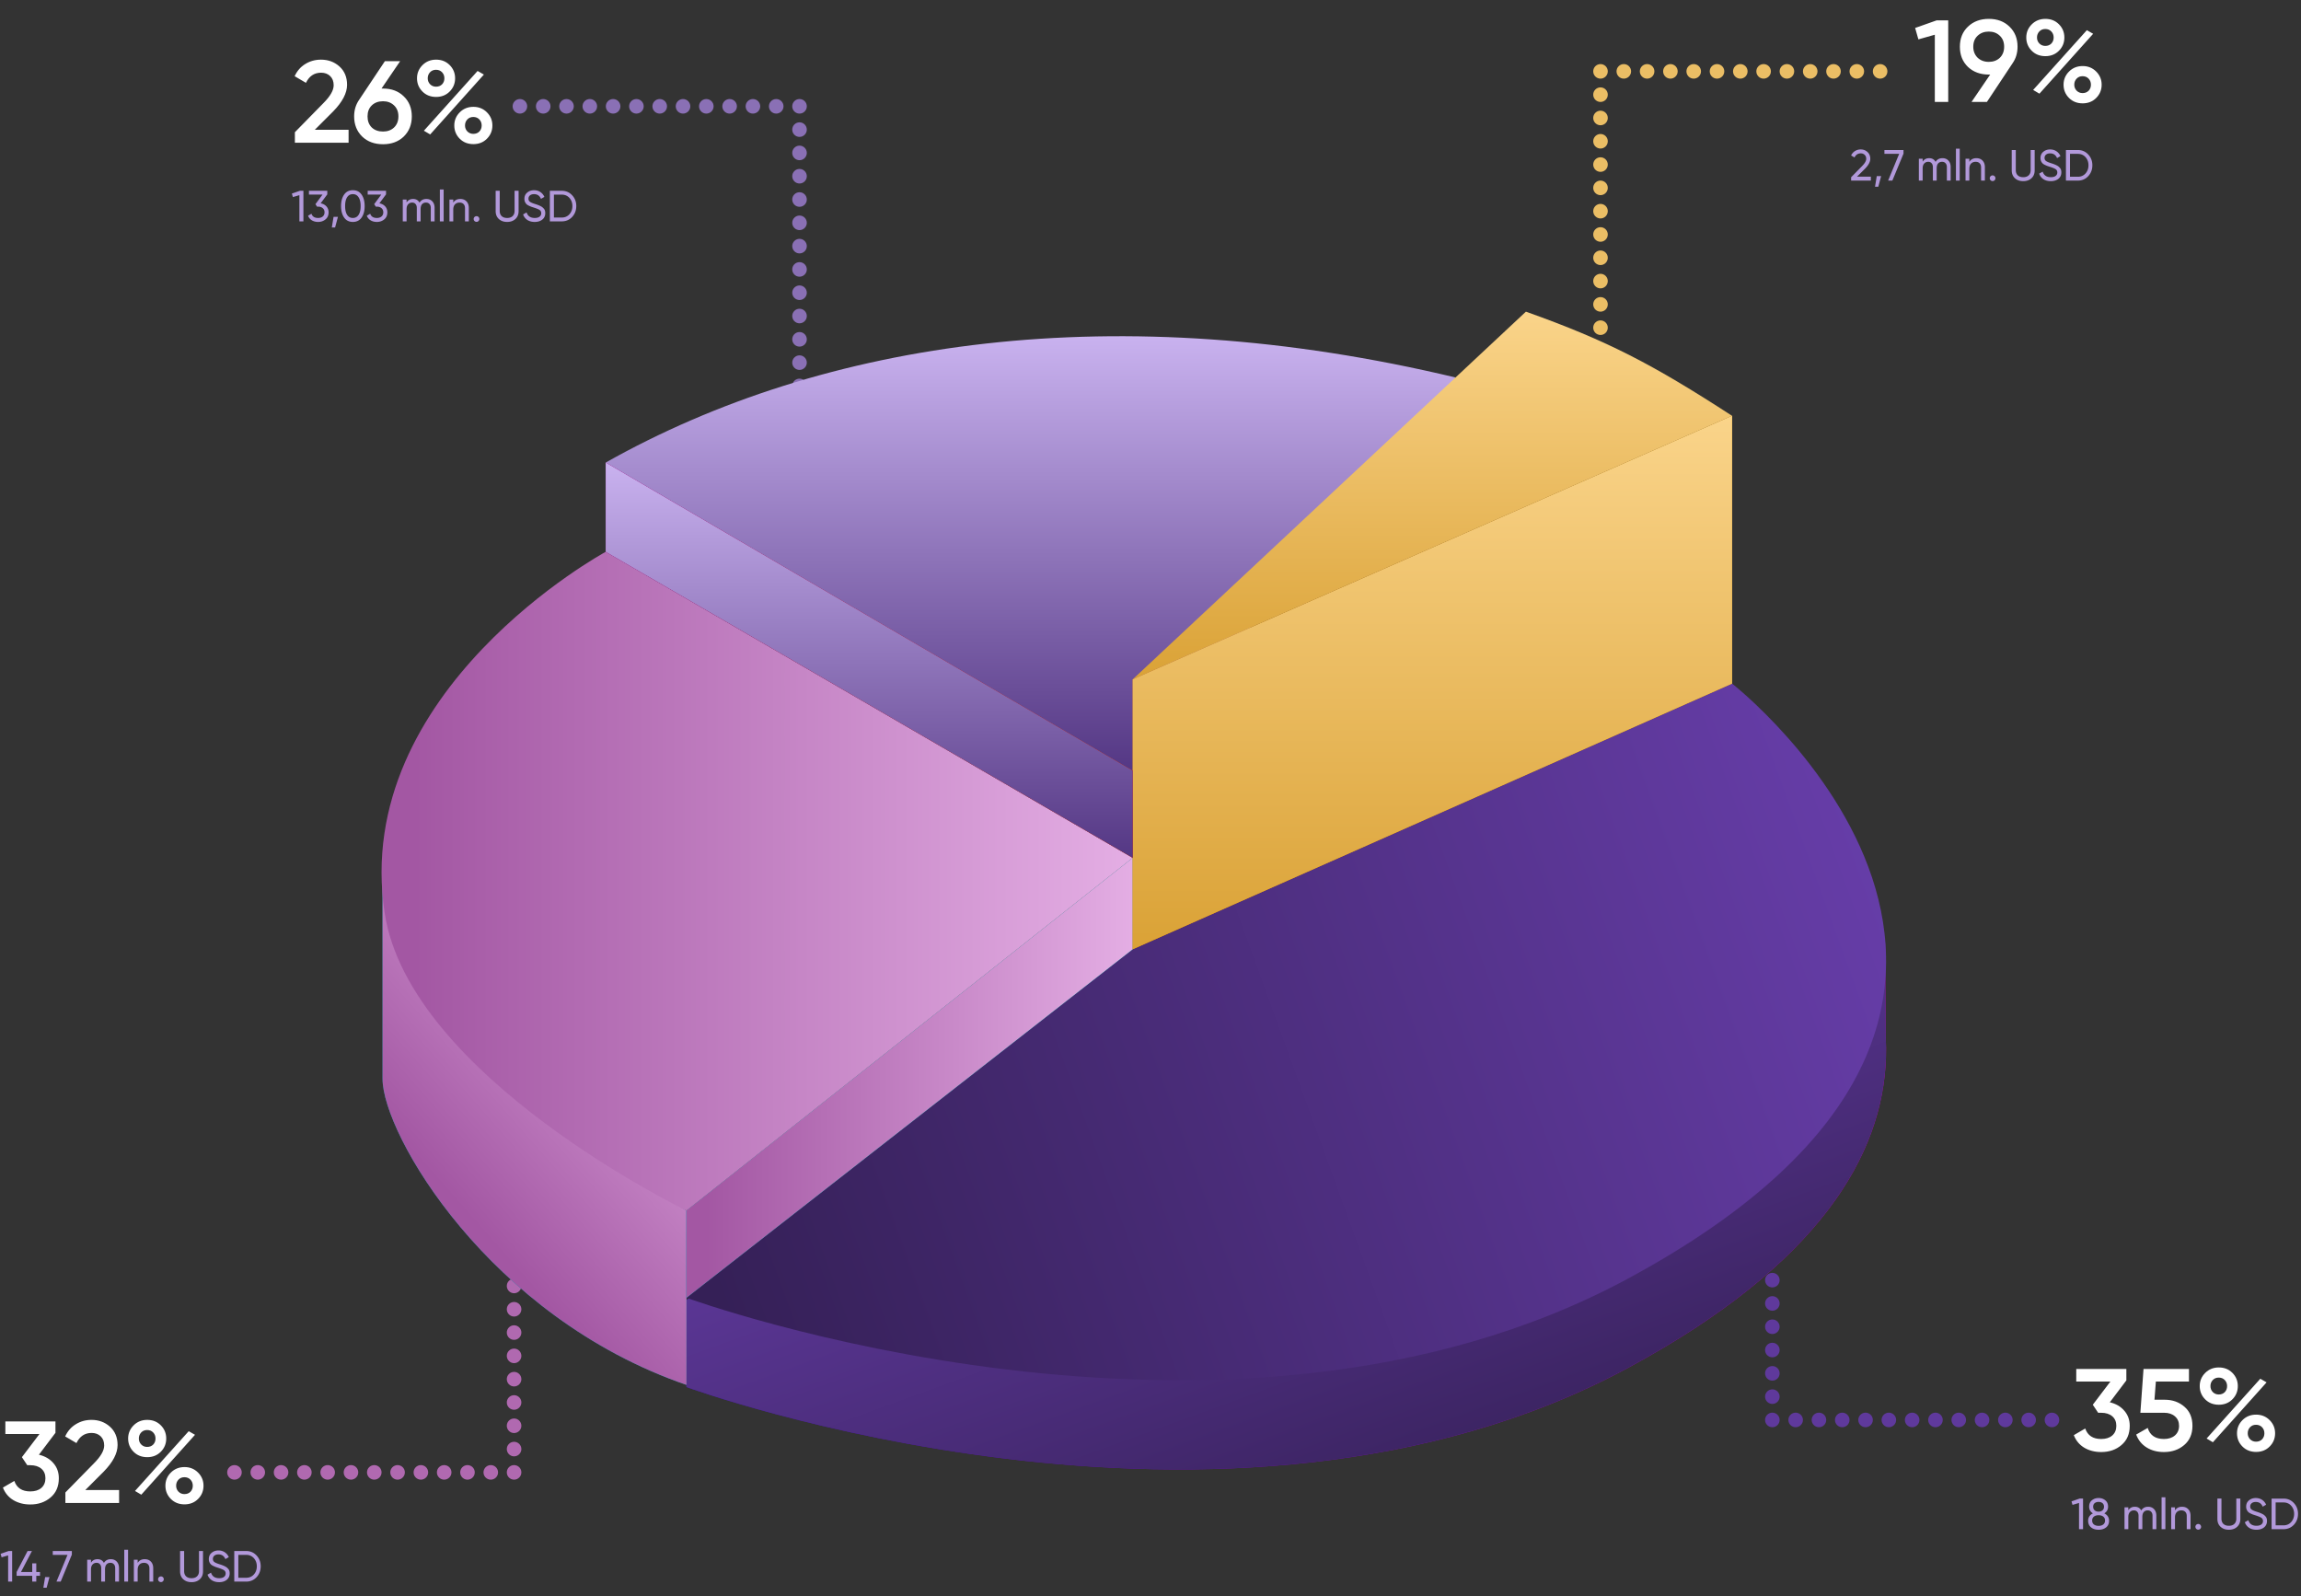 <svg width="790" height="548" fill="none" xmlns="http://www.w3.org/2000/svg"><rect width="100%" height="100%" fill="#333333" stroke="none"/><circle cx="178.5" cy="36.5" r="2.5" fill="#8A70B5"/><circle cx="274.5" cy="140.5" r="2.5" transform="rotate(-90 274.5 140.5)" fill="#8A70B5"/><circle cx="186.5" cy="36.5" r="2.5" fill="#8A70B5"/><circle cx="274.5" cy="132.5" r="2.5" transform="rotate(-90 274.5 132.5)" fill="#8A70B5"/><circle cx="194.5" cy="36.5" r="2.5" fill="#8A70B5"/><circle cx="274.5" cy="124.5" r="2.5" transform="rotate(-90 274.5 124.5)" fill="#8A70B5"/><circle cx="202.5" cy="36.5" r="2.5" fill="#8A70B5"/><circle cx="274.5" cy="116.5" r="2.5" transform="rotate(-90 274.5 116.5)" fill="#8A70B5"/><circle cx="210.5" cy="36.5" r="2.5" fill="#8A70B5"/><circle cx="274.5" cy="108.5" r="2.5" transform="rotate(-90 274.5 108.5)" fill="#8A70B5"/><circle cx="218.5" cy="36.5" r="2.5" fill="#8A70B5"/><circle cx="274.5" cy="100.5" r="2.5" transform="rotate(-90 274.5 100.5)" fill="#8A70B5"/><circle cx="226.5" cy="36.5" r="2.5" fill="#8A70B5"/><circle cx="274.5" cy="92.5" r="2.5" transform="rotate(-90 274.5 92.5)" fill="#8A70B5"/><circle cx="234.5" cy="36.5" r="2.5" fill="#8A70B5"/><circle cx="274.5" cy="84.5" r="2.5" transform="rotate(-90 274.5 84.5)" fill="#8A70B5"/><circle cx="242.5" cy="36.5" r="2.5" fill="#8A70B5"/><circle cx="274.5" cy="76.5" r="2.5" transform="rotate(-90 274.5 76.5)" fill="#8A70B5"/><circle cx="250.5" cy="36.5" r="2.5" fill="#8A70B5"/><circle cx="274.5" cy="68.5" r="2.5" transform="rotate(-90 274.5 68.5)" fill="#8A70B5"/><circle cx="258.5" cy="36.5" r="2.5" fill="#8A70B5"/><circle cx="274.5" cy="60.5" r="2.5" transform="rotate(-90 274.5 60.5)" fill="#8A70B5"/><circle cx="266.5" cy="36.5" r="2.5" fill="#8A70B5"/><circle cx="274.5" cy="52.5" r="2.5" transform="rotate(-90 274.5 52.5)" fill="#8A70B5"/><circle cx="274.5" cy="36.5" r="2.5" fill="#8A70B5"/><circle cx="274.5" cy="44.5" r="2.5" transform="rotate(-90 274.5 44.5)" fill="#8A70B5"/><path d="M119.68 49h-18.44v-3.6l9.76-9.96c2.373-2.373 3.56-4.427 3.56-6.16 0-1.333-.4-2.387-1.2-3.16-.8-.773-1.84-1.16-3.12-1.16-2.347 0-4.08 1.16-5.2 3.48l-3.88-2.28c.853-1.84 2.08-3.24 3.68-4.2 1.6-.987 3.387-1.48 5.36-1.48 2.48 0 4.587.773 6.32 2.32 1.76 1.573 2.64 3.68 2.64 6.32 0 2.827-1.587 5.867-4.76 9.12l-6.32 6.32h11.6V49zm11.306-18.6h.52c2.933 0 5.307.893 7.12 2.68 1.84 1.76 2.76 4.053 2.76 6.88 0 2.8-.92 5.107-2.76 6.92-1.84 1.76-4.213 2.64-7.12 2.64-2.933 0-5.32-.88-7.16-2.64-1.84-1.813-2.76-4.12-2.76-6.92 0-2.133.56-4.013 1.68-5.64l8.88-13.32h5.24l-6.4 9.4zm.52 14.76c1.547 0 2.813-.467 3.8-1.4.987-.96 1.48-2.227 1.48-3.8s-.493-2.827-1.48-3.76c-.987-.96-2.253-1.44-3.8-1.44-1.6 0-2.893.48-3.88 1.44-.96.933-1.44 2.187-1.44 3.76s.48 2.84 1.44 3.8c.987.933 2.28 1.4 3.88 1.4zm22.866-22.84c1.253 1.253 1.88 2.773 1.88 4.56 0 1.787-.627 3.307-1.88 4.56-1.227 1.227-2.773 1.84-4.64 1.84-1.893 0-3.453-.613-4.68-1.84-1.253-1.253-1.88-2.773-1.88-4.56 0-1.76.627-3.267 1.88-4.52 1.253-1.253 2.813-1.88 4.68-1.88 1.867 0 3.413.613 4.64 1.84zm-4.68 7.44c.853 0 1.547-.267 2.08-.8.533-.56.8-1.253.8-2.08 0-.827-.267-1.52-.8-2.08s-1.227-.84-2.08-.84c-.827 0-1.507.28-2.04.84-.533.56-.8 1.253-.8 2.08 0 .8.267 1.48.8 2.04.56.56 1.24.84 2.04.84zm-2 16.4l-2.16-1.28 18.44-20.52 2.16 1.24-18.44 20.56zm14.84 3.32c-1.893 0-3.453-.613-4.68-1.84-1.253-1.253-1.88-2.773-1.88-4.56 0-1.76.627-3.267 1.88-4.52 1.253-1.253 2.813-1.88 4.68-1.88 1.84 0 3.387.627 4.64 1.88 1.253 1.253 1.88 2.76 1.88 4.52 0 1.787-.627 3.307-1.88 4.56-1.227 1.227-2.773 1.84-4.64 1.84zm-.04-3.52c.853 0 1.547-.267 2.08-.8.533-.56.8-1.253.8-2.08 0-.827-.267-1.52-.8-2.08s-1.227-.84-2.08-.84c-.827 0-1.507.28-2.04.84-.533.56-.8 1.253-.8 2.08 0 .8.267 1.48.8 2.04.56.56 1.24.84 2.04.84z" fill="#fff"/><path d="M100.21 66.46l2.76-.96h1.2V76h-1.38v-9l-2.235.66-.345-1.2zm12.157.27l-2.28 3.075c.82.15 1.48.5 1.98 1.05s.75 1.23.75 2.04c0 1.03-.35 1.835-1.05 2.415-.71.59-1.56.885-2.55.885-.82 0-1.535-.185-2.145-.555a3.072 3.072 0 01-1.305-1.575l1.17-.69c.31.97 1.07 1.455 2.28 1.455.66 0 1.19-.17 1.59-.51.41-.35.615-.825.615-1.425 0-.6-.205-1.075-.615-1.425-.4-.35-.93-.525-1.59-.525h-.36l-.555-.855 2.43-3.285h-4.665V65.5h6.3v1.23zm2.154 7.725h1.5l-.975 3.645h-1.125l.6-3.645zm9.61.255c-.7.99-1.695 1.485-2.985 1.485-1.29 0-2.285-.495-2.985-1.485-.71-1-1.065-2.32-1.065-3.96 0-1.64.355-2.96 1.065-3.96.7-.99 1.695-1.485 2.985-1.485 1.29 0 2.285.495 2.985 1.485.71 1 1.065 2.32 1.065 3.96 0 1.64-.355 2.96-1.065 3.96zm-5.64-3.96c0 1.3.23 2.305.69 3.015.46.71 1.115 1.065 1.965 1.065.85 0 1.505-.355 1.965-1.065.47-.71.705-1.715.705-3.015s-.235-2.305-.705-3.015c-.46-.72-1.115-1.08-1.965-1.08-.85 0-1.505.355-1.965 1.065-.46.71-.69 1.72-.69 3.03zm14.047-4.02l-2.28 3.075c.82.15 1.48.5 1.98 1.05s.75 1.23.75 2.04c0 1.03-.35 1.835-1.05 2.415-.71.59-1.56.885-2.55.885-.82 0-1.535-.185-2.145-.555a3.072 3.072 0 01-1.305-1.575l1.17-.69c.31.97 1.07 1.455 2.28 1.455.66 0 1.19-.17 1.59-.51.41-.35.615-.825.615-1.425 0-.6-.205-1.075-.615-1.425-.4-.35-.93-.525-1.59-.525h-.36l-.555-.855 2.43-3.285h-4.665V65.5h6.3v1.23zm13.847 1.575c.85 0 1.53.275 2.04.825.52.55.78 1.285.78 2.205V76H147.9v-4.62c0-.57-.15-1.015-.45-1.335-.29-.33-.69-.495-1.2-.495-.58 0-1.035.195-1.365.585-.32.38-.48.945-.48 1.695V76H143.1v-4.62c0-.57-.145-1.015-.435-1.335-.28-.33-.665-.495-1.155-.495-.57 0-1.035.2-1.395.6-.35.39-.525.95-.525 1.68V76h-1.305v-7.5h1.305v1.005c.51-.8 1.255-1.2 2.235-1.2 1.01 0 1.745.425 2.205 1.275.52-.85 1.305-1.275 2.355-1.275zM152.319 76h-1.305V65.05h1.305V76zm5.726-7.695c.88 0 1.585.28 2.115.84.53.55.795 1.3.795 2.25V76h-1.305v-4.53c0-.6-.165-1.07-.495-1.41-.33-.34-.785-.51-1.365-.51-.67 0-1.2.21-1.59.63-.39.41-.585 1.025-.585 1.845V76h-1.305v-7.5h1.305v1.08c.52-.85 1.33-1.275 2.43-1.275zm5.557 7.86a.94.94 0 01-.69-.285.94.94 0 01-.285-.69c0-.27.095-.5.285-.69a.94.94 0 01.69-.285c.28 0 .51.095.69.285.19.19.285.42.285.69 0 .27-.095.5-.285.69a.909.909 0 01-.69.285zm6.573-3.69V65.5h1.395v6.915c0 .75.22 1.34.66 1.77.45.43 1.08.645 1.89.645.81 0 1.435-.215 1.875-.645.45-.43.675-1.02.675-1.77V65.5h1.38v6.975c0 1.14-.365 2.045-1.095 2.715-.73.67-1.675 1.005-2.835 1.005-1.17 0-2.12-.335-2.85-1.005-.73-.67-1.095-1.575-1.095-2.715zm13.398 3.72c-.98 0-1.82-.225-2.52-.675a3.659 3.659 0 01-1.455-1.905l1.2-.69c.4 1.27 1.335 1.905 2.805 1.905.71 0 1.255-.145 1.635-.435.39-.29.585-.685.585-1.185 0-.49-.19-.865-.57-1.125-.34-.23-.975-.495-1.905-.795l-1.005-.33c-.22-.09-.51-.22-.87-.39-.35-.18-.605-.36-.765-.54-.44-.48-.66-1.065-.66-1.755 0-.92.32-1.64.96-2.16.64-.54 1.42-.81 2.34-.81.82 0 1.54.205 2.16.615.62.41 1.085.97 1.395 1.68l-1.17.675c-.45-1.08-1.245-1.62-2.385-1.62-.57 0-1.03.14-1.38.42-.35.28-.525.66-.525 1.14 0 .46.165.81.495 1.05.34.25.91.5 1.71.75l.615.195c.34.13.525.2.555.21.32.12.67.285 1.05.495.27.15.54.38.81.69.35.35.525.875.525 1.575 0 .92-.335 1.655-1.005 2.205-.68.54-1.555.81-2.625.81zm5.208-10.695h4.095c1.42 0 2.605.51 3.555 1.53.95 1.01 1.425 2.25 1.425 3.72 0 1.46-.475 2.705-1.425 3.735-.95 1.01-2.135 1.515-3.555 1.515h-4.095V65.5zm1.395 9.18h2.7c1.07 0 1.945-.375 2.625-1.125.68-.76 1.02-1.695 1.02-2.805s-.34-2.045-1.02-2.805c-.68-.75-1.555-1.125-2.625-1.125h-2.7v7.86z" fill="#B299DA"/><circle r="2.5" transform="matrix(1 0 0 -1 80.5 505.5)" fill="#B069B0"/><circle r="2.5" transform="matrix(0 1 1 0 176.5 401.5)" fill="#B069B0"/><circle r="2.5" transform="matrix(1 0 0 -1 88.5 505.5)" fill="#B069B0"/><circle r="2.5" transform="matrix(0 1 1 0 176.5 409.5)" fill="#B069B0"/><circle r="2.5" transform="matrix(1 0 0 -1 96.5 505.5)" fill="#B069B0"/><circle r="2.5" transform="matrix(0 1 1 0 176.5 417.5)" fill="#B069B0"/><circle r="2.5" transform="matrix(1 0 0 -1 104.5 505.5)" fill="#B069B0"/><circle r="2.5" transform="matrix(0 1 1 0 176.5 425.5)" fill="#B069B0"/><circle r="2.5" transform="matrix(1 0 0 -1 112.5 505.5)" fill="#B069B0"/><circle r="2.5" transform="matrix(0 1 1 0 176.5 433.5)" fill="#B069B0"/><circle r="2.5" transform="matrix(1 0 0 -1 120.5 505.5)" fill="#B069B0"/><circle r="2.5" transform="matrix(0 1 1 0 176.5 441.5)" fill="#B069B0"/><circle r="2.5" transform="matrix(1 0 0 -1 128.5 505.5)" fill="#B069B0"/><circle r="2.5" transform="matrix(0 1 1 0 176.5 449.5)" fill="#B069B0"/><circle r="2.5" transform="matrix(1 0 0 -1 136.5 505.5)" fill="#B069B0"/><circle r="2.5" transform="matrix(0 1 1 0 176.5 457.5)" fill="#B069B0"/><circle r="2.5" transform="matrix(1 0 0 -1 144.5 505.5)" fill="#B069B0"/><circle r="2.5" transform="matrix(0 1 1 0 176.5 465.5)" fill="#B069B0"/><circle r="2.5" transform="matrix(1 0 0 -1 152.5 505.5)" fill="#B069B0"/><circle r="2.5" transform="matrix(0 1 1 0 176.5 473.5)" fill="#B069B0"/><circle r="2.5" transform="matrix(1 0 0 -1 160.5 505.5)" fill="#B069B0"/><circle r="2.5" transform="matrix(0 1 1 0 176.5 481.5)" fill="#B069B0"/><circle r="2.5" transform="matrix(1 0 0 -1 168.5 505.5)" fill="#B069B0"/><circle r="2.5" transform="matrix(0 1 1 0 176.5 489.5)" fill="#B069B0"/><circle r="2.5" transform="matrix(1 0 0 -1 176.5 505.5)" fill="#B069B0"/><circle r="2.5" transform="matrix(0 1 1 0 176.5 497.5)" fill="#B069B0"/><path d="M19.04 491.92l-5.68 7.52c2.08.48 3.733 1.44 4.96 2.88 1.253 1.413 1.88 3.147 1.88 5.2 0 2.8-.947 5-2.84 6.6-1.867 1.6-4.187 2.4-6.96 2.4-2.187 0-4.12-.493-5.8-1.48-1.68-1.013-2.88-2.453-3.6-4.32l3.92-2.28c.827 2.4 2.653 3.6 5.48 3.6 1.6 0 2.867-.4 3.8-1.2.933-.827 1.4-1.933 1.4-3.32 0-1.387-.467-2.48-1.4-3.28-.933-.8-2.2-1.2-3.8-1.2H9.36l-1.84-2.76 6.04-7.96H1.84V488h17.2v3.92zM40.89 516H22.45v-3.6l9.76-9.96c2.374-2.373 3.56-4.427 3.56-6.16 0-1.333-.4-2.387-1.2-3.16-.8-.773-1.84-1.16-3.12-1.16-2.346 0-4.08 1.16-5.2 3.48l-3.88-2.28c.854-1.84 2.08-3.24 3.68-4.2 1.6-.987 3.388-1.48 5.36-1.48 2.48 0 4.588.773 6.32 2.32 1.76 1.573 2.64 3.68 2.64 6.32 0 2.827-1.586 5.867-4.76 9.12l-6.32 6.32h11.6V516zm14.302-26.68c1.254 1.253 1.88 2.773 1.88 4.56 0 1.787-.627 3.307-1.88 4.56-1.227 1.227-2.773 1.84-4.64 1.84-1.893 0-3.453-.613-4.68-1.84-1.253-1.253-1.88-2.773-1.88-4.56 0-1.76.627-3.267 1.88-4.52 1.254-1.253 2.813-1.88 4.68-1.88 1.867 0 3.413.613 4.64 1.84zm-4.68 7.44c.853 0 1.547-.267 2.08-.8.534-.56.8-1.253.8-2.08 0-.827-.267-1.52-.8-2.08s-1.227-.84-2.08-.84c-.827 0-1.507.28-2.04.84-.533.56-.8 1.253-.8 2.08 0 .8.267 1.48.8 2.04.56.56 1.24.84 2.04.84zm-2 16.4l-2.16-1.28 18.44-20.52 2.16 1.24-18.44 20.56zm14.84 3.32c-1.893 0-3.453-.613-4.68-1.84-1.253-1.253-1.88-2.773-1.88-4.56 0-1.76.627-3.267 1.88-4.52 1.254-1.253 2.814-1.88 4.68-1.88 1.84 0 3.387.627 4.64 1.88 1.254 1.253 1.88 2.76 1.88 4.52 0 1.787-.626 3.307-1.88 4.56-1.227 1.227-2.773 1.84-4.64 1.84zm-.04-3.52c.853 0 1.547-.267 2.08-.8.534-.56.8-1.253.8-2.08 0-.827-.266-1.52-.8-2.08-.533-.56-1.227-.84-2.08-.84-.826 0-1.506.28-2.04.84-.533.56-.8 1.253-.8 2.08 0 .8.267 1.48.8 2.04.56.56 1.24.84 2.04.84z" fill="#fff"/><path d="M.21 533.46l2.76-.96h1.2V543H2.79v-9l-2.235.66-.345-1.2zm12.247 6.24h1.275v1.305h-1.275V543h-1.395v-1.995H5.707V539.7l3.765-7.2h1.5l-3.765 7.2h3.855v-2.97h1.395v2.97zm3.03 1.755h1.5l-.974 3.645h-1.125l.6-3.645zm2.625-7.635v-1.32h6.555v1.245L20.842 543h-1.455l3.795-9.18h-5.07zm19.923 1.485c.85 0 1.53.275 2.04.825.52.55.78 1.285.78 2.205V543H39.55v-4.62c0-.57-.15-1.015-.45-1.335-.29-.33-.69-.495-1.2-.495-.58 0-1.035.195-1.365.585-.32.38-.48.945-.48 1.695V543H34.75v-4.62c0-.57-.145-1.015-.435-1.335-.28-.33-.665-.495-1.155-.495-.57 0-1.035.2-1.395.6-.35.39-.525.95-.525 1.68V543h-1.305v-7.5h1.305v1.005c.51-.8 1.255-1.2 2.235-1.2 1.01 0 1.745.425 2.205 1.275.52-.85 1.305-1.275 2.355-1.275zM43.97 543h-1.305v-10.95h1.305V543zm5.726-7.695c.88 0 1.585.28 2.115.84.53.55.795 1.3.795 2.25V543H51.3v-4.53c0-.6-.165-1.07-.495-1.41-.33-.34-.785-.51-1.365-.51-.67 0-1.2.21-1.59.63-.39.41-.585 1.025-.585 1.845V543H45.96v-7.5h1.305v1.08c.52-.85 1.33-1.275 2.43-1.275zm5.556 7.86a.94.94 0 01-.69-.285.94.94 0 01-.284-.69c0-.27.095-.5.285-.69a.94.94 0 01.69-.285c.28 0 .51.095.69.285.19.19.285.42.285.69 0 .27-.096.5-.285.69a.909.909 0 01-.69.285zm6.573-3.69V532.5h1.395v6.915c0 .75.22 1.34.66 1.77.45.43 1.08.645 1.89.645.81 0 1.435-.215 1.875-.645.45-.43.675-1.02.675-1.77V532.5h1.38v6.975c0 1.14-.365 2.045-1.095 2.715-.73.67-1.675 1.005-2.835 1.005-1.17 0-2.12-.335-2.85-1.005-.73-.67-1.095-1.575-1.095-2.715zm13.398 3.72c-.98 0-1.82-.225-2.52-.675a3.659 3.659 0 01-1.455-1.905l1.2-.69c.4 1.27 1.335 1.905 2.805 1.905.71 0 1.255-.145 1.635-.435.39-.29.585-.685.585-1.185 0-.49-.19-.865-.57-1.125-.34-.23-.975-.495-1.905-.795l-1.005-.33c-.22-.09-.51-.22-.87-.39-.35-.18-.605-.36-.765-.54-.44-.48-.66-1.065-.66-1.755 0-.92.32-1.64.96-2.16.64-.54 1.42-.81 2.34-.81.82 0 1.54.205 2.16.615.62.41 1.085.97 1.395 1.68l-1.17.675c-.45-1.08-1.245-1.62-2.385-1.62-.57 0-1.03.14-1.38.42-.35.28-.525.66-.525 1.14 0 .46.165.81.495 1.05.34.25.91.5 1.71.75l.615.195c.34.13.525.2.555.21.32.12.67.285 1.05.495.27.15.54.38.81.69.35.35.525.875.525 1.575 0 .92-.335 1.655-1.005 2.205-.68.54-1.555.81-2.625.81zm5.209-10.695h4.095c1.42 0 2.605.51 3.555 1.53.95 1.01 1.425 2.25 1.425 3.72 0 1.46-.475 2.705-1.425 3.735-.95 1.01-2.135 1.515-3.555 1.515h-4.095v-10.5zm1.395 9.18h2.7c1.07 0 1.945-.375 2.625-1.125.68-.76 1.02-1.695 1.02-2.805s-.34-2.045-1.02-2.805c-.68-.75-1.555-1.125-2.625-1.125h-2.7v7.86z" fill="#B299DA"/><circle cx="704.5" cy="487.5" r="2.5" transform="rotate(-180 704.5 487.5)" fill="#5F399C"/><circle cx="608.5" cy="383.5" r="2.5" transform="rotate(90 608.5 383.5)" fill="#5F399C"/><circle cx="696.5" cy="487.5" r="2.5" transform="rotate(-180 696.5 487.5)" fill="#5F399C"/><circle cx="608.5" cy="391.5" r="2.5" transform="rotate(90 608.5 391.5)" fill="#5F399C"/><circle cx="688.5" cy="487.5" r="2.5" transform="rotate(-180 688.5 487.5)" fill="#5F399C"/><circle cx="608.5" cy="399.5" r="2.5" transform="rotate(90 608.5 399.5)" fill="#5F399C"/><circle cx="680.5" cy="487.5" r="2.5" transform="rotate(-180 680.5 487.5)" fill="#5F399C"/><circle cx="608.5" cy="407.5" r="2.5" transform="rotate(90 608.5 407.5)" fill="#5F399C"/><circle cx="672.5" cy="487.5" r="2.5" transform="rotate(-180 672.5 487.5)" fill="#5F399C"/><circle cx="608.5" cy="415.5" r="2.5" transform="rotate(90 608.5 415.5)" fill="#5F399C"/><circle cx="664.5" cy="487.5" r="2.5" transform="rotate(-180 664.5 487.5)" fill="#5F399C"/><circle cx="608.5" cy="423.5" r="2.5" transform="rotate(90 608.5 423.5)" fill="#5F399C"/><circle cx="656.5" cy="487.5" r="2.5" transform="rotate(-180 656.5 487.5)" fill="#5F399C"/><circle cx="608.5" cy="431.5" r="2.5" transform="rotate(90 608.5 431.5)" fill="#5F399C"/><circle cx="648.5" cy="487.5" r="2.5" transform="rotate(-180 648.5 487.5)" fill="#5F399C"/><circle cx="608.5" cy="439.5" r="2.5" transform="rotate(90 608.5 439.5)" fill="#5F399C"/><circle cx="640.5" cy="487.5" r="2.5" transform="rotate(-180 640.5 487.5)" fill="#5F399C"/><circle cx="608.5" cy="447.5" r="2.5" transform="rotate(90 608.5 447.5)" fill="#5F399C"/><circle cx="632.5" cy="487.5" r="2.5" transform="rotate(-180 632.5 487.5)" fill="#5F399C"/><circle cx="608.5" cy="455.5" r="2.5" transform="rotate(90 608.5 455.5)" fill="#5F399C"/><circle cx="624.5" cy="487.5" r="2.5" transform="rotate(-180 624.5 487.5)" fill="#5F399C"/><circle cx="608.5" cy="463.5" r="2.5" transform="rotate(90 608.5 463.5)" fill="#5F399C"/><circle cx="616.5" cy="487.5" r="2.5" transform="rotate(-180 616.5 487.5)" fill="#5F399C"/><circle cx="608.5" cy="471.5" r="2.5" transform="rotate(90 608.5 471.5)" fill="#5F399C"/><circle cx="608.5" cy="487.5" r="2.5" transform="rotate(-180 608.5 487.5)" fill="#5F399C"/><circle cx="608.5" cy="479.5" r="2.5" transform="rotate(90 608.5 479.5)" fill="#5F399C"/><path d="M730.04 473.92l-5.68 7.52c2.08.48 3.733 1.44 4.96 2.88 1.253 1.413 1.88 3.147 1.88 5.2 0 2.8-.947 5-2.84 6.6-1.867 1.6-4.187 2.4-6.96 2.4-2.187 0-4.12-.493-5.8-1.48-1.68-1.013-2.88-2.453-3.6-4.32l3.92-2.28c.827 2.4 2.653 3.6 5.48 3.6 1.6 0 2.867-.4 3.8-1.2.933-.827 1.4-1.933 1.4-3.32 0-1.387-.467-2.48-1.4-3.28-.933-.8-2.2-1.2-3.8-1.2h-1.04l-1.84-2.76 6.04-7.96h-11.72V470h17.2v3.92zm9.651 6.64h3.52c2.667 0 4.92.8 6.76 2.4 1.84 1.573 2.76 3.76 2.76 6.56s-.947 5-2.84 6.6c-1.867 1.6-4.187 2.4-6.96 2.4-2.267 0-4.24-.52-5.92-1.56-1.68-1.04-2.88-2.52-3.6-4.44l3.96-2.28c.773 2.533 2.627 3.8 5.56 3.8 1.573 0 2.827-.4 3.76-1.2.96-.827 1.44-1.933 1.44-3.32 0-1.36-.467-2.44-1.4-3.24-.933-.827-2.173-1.24-3.72-1.24h-8.16l1.08-15.04h15.6v4.32h-11.36l-.48 6.24zm26.736-9.24c1.253 1.253 1.88 2.773 1.88 4.56 0 1.787-.627 3.307-1.88 4.56-1.227 1.227-2.774 1.84-4.64 1.84-1.894 0-3.454-.613-4.68-1.84-1.254-1.253-1.88-2.773-1.88-4.56 0-1.76.626-3.267 1.88-4.52 1.253-1.253 2.813-1.88 4.68-1.88 1.866 0 3.413.613 4.64 1.84zm-4.68 7.44c.853 0 1.546-.267 2.08-.8.533-.56.8-1.253.8-2.08 0-.827-.267-1.52-.8-2.08-.534-.56-1.227-.84-2.08-.84-.827 0-1.507.28-2.04.84-.534.56-.8 1.253-.8 2.08 0 .8.266 1.48.8 2.04.56.56 1.24.84 2.04.84zm-2 16.4l-2.16-1.28 18.44-20.52 2.16 1.24-18.44 20.56zm14.84 3.32c-1.894 0-3.454-.613-4.68-1.84-1.254-1.253-1.88-2.773-1.88-4.56 0-1.76.626-3.267 1.88-4.52 1.253-1.253 2.813-1.88 4.68-1.88 1.84 0 3.386.627 4.64 1.88 1.253 1.253 1.88 2.76 1.88 4.52 0 1.787-.627 3.307-1.88 4.56-1.227 1.227-2.774 1.84-4.64 1.84zm-.04-3.52c.853 0 1.546-.267 2.08-.8.533-.56.8-1.253.8-2.08 0-.827-.267-1.52-.8-2.08-.534-.56-1.227-.84-2.08-.84-.827 0-1.507.28-2.04.84-.534.56-.8 1.253-.8 2.08 0 .8.266 1.48.8 2.04.56.56 1.24.84 2.04.84z" fill="#fff"/><path d="M711.21 515.46l2.76-.96h1.2V525h-1.38v-9l-2.235.66-.345-1.2zm11.257 4.11c1.09.56 1.635 1.41 1.635 2.55 0 .96-.335 1.715-1.005 2.265-.68.54-1.545.81-2.595.81-1.05 0-1.91-.27-2.58-.81-.67-.55-1.005-1.305-1.005-2.265 0-1.14.545-1.99 1.635-2.55-.86-.54-1.29-1.305-1.29-2.295 0-.95.315-1.68.945-2.19.64-.52 1.405-.78 2.295-.78.91 0 1.675.26 2.295.78.64.51.96 1.24.96 2.19 0 .99-.43 1.755-1.29 2.295zm-1.965-3.93c-.55 0-1 .145-1.35.435-.34.29-.51.7-.51 1.23 0 .52.175.93.525 1.23.35.3.795.45 1.335.45.54 0 .985-.15 1.335-.45.35-.3.525-.71.525-1.23 0-.53-.17-.94-.51-1.23-.34-.29-.79-.435-1.35-.435zm0 8.22c.68 0 1.22-.16 1.62-.48.4-.32.6-.77.6-1.35 0-.57-.2-1.015-.6-1.335-.4-.32-.94-.48-1.62-.48-.67 0-1.205.16-1.605.48-.4.32-.6.765-.6 1.335 0 .58.2 1.03.6 1.35.4.32.935.48 1.605.48zm17.005-6.555c.85 0 1.53.275 2.04.825.52.55.78 1.285.78 2.205V525h-1.305v-4.62c0-.57-.15-1.015-.45-1.335-.29-.33-.69-.495-1.2-.495-.58 0-1.035.195-1.365.585-.32.38-.48.945-.48 1.695V525h-1.305v-4.62c0-.57-.145-1.015-.435-1.335-.28-.33-.665-.495-1.155-.495-.57 0-1.035.2-1.395.6-.35.39-.525.95-.525 1.68V525h-1.305v-7.5h1.305v1.005c.51-.8 1.255-1.2 2.235-1.2 1.01 0 1.745.425 2.205 1.275.52-.85 1.305-1.275 2.355-1.275zm5.934 7.695h-1.305v-10.95h1.305V525zm5.726-7.695c.88 0 1.585.28 2.115.84.53.55.795 1.3.795 2.25V525h-1.305v-4.53c0-.6-.165-1.07-.495-1.41-.33-.34-.785-.51-1.365-.51-.67 0-1.2.21-1.59.63-.39.41-.585 1.025-.585 1.845V525h-1.305v-7.5h1.305v1.08c.52-.85 1.33-1.275 2.43-1.275zm5.557 7.86a.94.94 0 01-.69-.285.94.94 0 01-.285-.69c0-.27.095-.5.285-.69a.94.94 0 01.69-.285c.28 0 .51.095.69.285.19.19.285.42.285.69 0 .27-.095.5-.285.69a.909.909 0 01-.69.285zm6.573-3.69V514.5h1.395v6.915c0 .75.22 1.34.66 1.77.45.43 1.08.645 1.89.645.81 0 1.435-.215 1.875-.645.45-.43.675-1.02.675-1.77V514.5h1.38v6.975c0 1.14-.365 2.045-1.095 2.715-.73.67-1.675 1.005-2.835 1.005-1.17 0-2.12-.335-2.85-1.005-.73-.67-1.095-1.575-1.095-2.715zm13.398 3.72c-.98 0-1.82-.225-2.52-.675a3.659 3.659 0 01-1.455-1.905l1.2-.69c.4 1.27 1.335 1.905 2.805 1.905.71 0 1.255-.145 1.635-.435.39-.29.585-.685.585-1.185 0-.49-.19-.865-.57-1.125-.34-.23-.975-.495-1.905-.795l-1.005-.33c-.22-.09-.51-.22-.87-.39-.35-.18-.605-.36-.765-.54-.44-.48-.66-1.065-.66-1.755 0-.92.32-1.64.96-2.16.64-.54 1.42-.81 2.34-.81.82 0 1.54.205 2.16.615.62.41 1.085.97 1.395 1.68l-1.17.675c-.45-1.08-1.245-1.62-2.385-1.62-.57 0-1.03.14-1.38.42-.35.28-.525.66-.525 1.14 0 .46.165.81.495 1.05.34.25.91.5 1.71.75l.615.195c.34.13.525.2.555.21.32.12.67.285 1.05.495.27.15.54.38.81.69.35.35.525.875.525 1.575 0 .92-.335 1.655-1.005 2.205-.68.54-1.555.81-2.625.81zm5.208-10.695h4.095c1.42 0 2.605.51 3.555 1.53.95 1.01 1.425 2.25 1.425 3.72 0 1.46-.475 2.705-1.425 3.735-.95 1.01-2.135 1.515-3.555 1.515h-4.095v-10.5zm1.395 9.18h2.7c1.07 0 1.945-.375 2.625-1.125.68-.76 1.02-1.695 1.02-2.805s-.34-2.045-1.02-2.805c-.68-.75-1.555-1.125-2.625-1.125h-2.7v7.86z" fill="#B299DA"/><circle r="2.5" transform="matrix(-1 0 0 1 645.5 24.5)" fill="#EBBE65"/><circle r="2.5" transform="matrix(0 -1 -1 0 549.5 128.5)" fill="#EBBE65"/><circle r="2.5" transform="matrix(-1 0 0 1 637.5 24.5)" fill="#EBBE65"/><circle r="2.5" transform="matrix(0 -1 -1 0 549.5 120.5)" fill="#EBBE65"/><circle r="2.5" transform="matrix(-1 0 0 1 629.5 24.5)" fill="#EBBE65"/><circle r="2.5" transform="matrix(0 -1 -1 0 549.5 112.5)" fill="#EBBE65"/><circle r="2.5" transform="matrix(-1 0 0 1 621.5 24.5)" fill="#EBBE65"/><circle r="2.5" transform="matrix(0 -1 -1 0 549.5 104.5)" fill="#EBBE65"/><circle r="2.5" transform="matrix(-1 0 0 1 613.5 24.5)" fill="#EBBE65"/><circle r="2.5" transform="matrix(0 -1 -1 0 549.5 96.5)" fill="#EBBE65"/><circle r="2.5" transform="matrix(-1 0 0 1 605.5 24.5)" fill="#EBBE65"/><circle r="2.5" transform="matrix(0 -1 -1 0 549.5 88.5)" fill="#EBBE65"/><circle r="2.5" transform="matrix(-1 0 0 1 597.5 24.5)" fill="#EBBE65"/><circle r="2.5" transform="matrix(0 -1 -1 0 549.5 80.5)" fill="#EBBE65"/><circle r="2.5" transform="matrix(-1 0 0 1 589.5 24.5)" fill="#EBBE65"/><circle r="2.5" transform="matrix(0 -1 -1 0 549.5 72.5)" fill="#EBBE65"/><circle r="2.5" transform="matrix(-1 0 0 1 581.5 24.5)" fill="#EBBE65"/><circle r="2.5" transform="matrix(0 -1 -1 0 549.5 64.5)" fill="#EBBE65"/><circle r="2.5" transform="matrix(-1 0 0 1 573.5 24.5)" fill="#EBBE65"/><circle r="2.5" transform="matrix(0 -1 -1 0 549.5 56.5)" fill="#EBBE65"/><circle r="2.5" transform="matrix(-1 0 0 1 565.5 24.5)" fill="#EBBE65"/><circle r="2.5" transform="matrix(0 -1 -1 0 549.5 48.5)" fill="#EBBE65"/><circle r="2.5" transform="matrix(-1 0 0 1 557.5 24.5)" fill="#EBBE65"/><circle r="2.5" transform="matrix(0 -1 -1 0 549.5 40.5)" fill="#EBBE65"/><circle r="2.5" transform="matrix(-1 0 0 1 549.5 24.5)" fill="#EBBE65"/><circle r="2.5" transform="matrix(0 -1 -1 0 549.5 32.5)" fill="#EBBE65"/><path d="M657.52 9.6l7.36-2.6h4v28h-4.6V11.92l-5.64 1.6-1.12-3.92zm35.163 6.44c0 2.133-.56 4.013-1.68 5.64L682.163 35h-5.28l6.4-9.4h-.48c-2.907 0-5.294-.88-7.16-2.64-1.84-1.787-2.76-4.093-2.76-6.92s.92-5.12 2.76-6.88c1.866-1.787 4.253-2.68 7.16-2.68 2.933 0 5.306.893 7.12 2.68 1.84 1.76 2.76 4.053 2.76 6.88zm-15.2 0c0 1.52.493 2.773 1.48 3.76 1.013.96 2.293 1.44 3.84 1.44 1.546 0 2.813-.467 3.8-1.4.986-.96 1.48-2.227 1.48-3.8s-.494-2.827-1.48-3.76c-.987-.96-2.254-1.44-3.8-1.44-1.547 0-2.827.48-3.84 1.44-.987.933-1.48 2.187-1.48 3.76zm29.397-7.72c1.253 1.253 1.88 2.773 1.88 4.56 0 1.787-.627 3.307-1.88 4.56-1.227 1.227-2.774 1.84-4.64 1.84-1.894 0-3.454-.613-4.68-1.84-1.254-1.253-1.88-2.773-1.88-4.56 0-1.76.626-3.267 1.88-4.52 1.253-1.253 2.813-1.88 4.68-1.88 1.866 0 3.413.613 4.64 1.84zm-4.68 7.44c.853 0 1.546-.267 2.08-.8.533-.56.8-1.253.8-2.08 0-.827-.267-1.52-.8-2.08-.534-.56-1.227-.84-2.08-.84-.827 0-1.507.28-2.04.84-.534.56-.8 1.253-.8 2.08 0 .8.266 1.48.8 2.04.56.56 1.24.84 2.04.84zm-2 16.4l-2.16-1.28 18.44-20.52 2.16 1.24-18.44 20.56zm14.84 3.32c-1.894 0-3.454-.613-4.68-1.84-1.254-1.253-1.88-2.773-1.88-4.56 0-1.76.626-3.267 1.88-4.52 1.253-1.253 2.813-1.88 4.68-1.88 1.84 0 3.386.627 4.64 1.88 1.253 1.253 1.88 2.76 1.88 4.52 0 1.787-.627 3.307-1.88 4.56-1.227 1.227-2.774 1.84-4.64 1.84zm-.04-3.52c.853 0 1.546-.267 2.08-.8.533-.56.8-1.253.8-2.08 0-.827-.267-1.52-.8-2.08-.534-.56-1.227-.84-2.08-.84-.827 0-1.507.28-2.04.84-.534.56-.8 1.253-.8 2.08 0 .8.266 1.48.8 2.04.56.56 1.24.84 2.04.84z" fill="#fff"/><path d="M642.32 62h-6.78v-1.14l3.705-3.78c.99-.99 1.485-1.84 1.485-2.55 0-.58-.18-1.035-.54-1.365-.35-.34-.79-.51-1.32-.51-.99 0-1.71.47-2.16 1.41l-1.17-.69c.32-.67.77-1.18 1.35-1.53a3.65 3.65 0 011.965-.54c.89 0 1.655.29 2.295.87.65.59.975 1.37.975 2.34 0 1.06-.625 2.215-1.875 3.465l-2.685 2.67h4.755V62zm2.03-1.545h1.5l-.975 3.645h-1.125l.6-3.645zm2.624-7.635V51.5h6.555v1.245L649.704 62h-1.455l3.795-9.18h-5.07zm19.924 1.485c.85 0 1.53.275 2.04.825.52.55.78 1.285.78 2.205V62h-1.305v-4.62c0-.57-.15-1.015-.45-1.335-.29-.33-.69-.495-1.2-.495-.58 0-1.035.195-1.365.585-.32.38-.48.945-.48 1.695V62h-1.305v-4.62c0-.57-.145-1.015-.435-1.335-.28-.33-.665-.495-1.155-.495-.57 0-1.035.2-1.395.6-.35.39-.525.95-.525 1.68V62h-1.305v-7.5h1.305v1.005c.51-.8 1.255-1.2 2.235-1.2 1.01 0 1.745.425 2.205 1.275.52-.85 1.305-1.275 2.355-1.275zM672.832 62h-1.305V51.05h1.305V62zm5.726-7.695c.88 0 1.585.28 2.115.84.53.55.795 1.3.795 2.25V62h-1.305v-4.53c0-.6-.165-1.07-.495-1.41-.33-.34-.785-.51-1.365-.51-.67 0-1.2.21-1.59.63-.39.41-.585 1.025-.585 1.845V62h-1.305v-7.5h1.305v1.08c.52-.85 1.33-1.275 2.43-1.275zm5.557 7.86a.94.94 0 01-.69-.285.94.94 0 01-.285-.69c0-.27.095-.5.285-.69a.94.94 0 01.69-.285c.28 0 .51.095.69.285.19.19.285.42.285.69 0 .27-.095.5-.285.69a.909.909 0 01-.69.285zm6.572-3.69V51.5h1.395v6.915c0 .75.22 1.34.66 1.77.45.43 1.08.645 1.89.645.81 0 1.435-.215 1.875-.645.45-.43.675-1.02.675-1.77V51.5h1.38v6.975c0 1.14-.365 2.045-1.095 2.715-.73.67-1.675 1.005-2.835 1.005-1.17 0-2.12-.335-2.85-1.005-.73-.67-1.095-1.575-1.095-2.715zm13.398 3.72c-.98 0-1.82-.225-2.52-.675a3.659 3.659 0 01-1.455-1.905l1.2-.69c.4 1.27 1.335 1.905 2.805 1.905.71 0 1.255-.145 1.635-.435.39-.29.585-.685.585-1.185 0-.49-.19-.865-.57-1.125-.34-.23-.975-.495-1.905-.795l-1.005-.33c-.22-.09-.51-.22-.87-.39-.35-.18-.605-.36-.765-.54-.44-.48-.66-1.065-.66-1.755 0-.92.32-1.64.96-2.16.64-.54 1.42-.81 2.34-.81.82 0 1.54.205 2.16.615.62.41 1.085.97 1.395 1.68l-1.17.675c-.45-1.08-1.245-1.62-2.385-1.62-.57 0-1.03.14-1.38.42-.35.28-.525.66-.525 1.14 0 .46.165.81.495 1.05.34.25.91.5 1.71.75l.615.195c.34.13.525.2.555.21.32.12.67.285 1.05.495.27.15.54.38.81.69.35.35.525.875.525 1.575 0 .92-.335 1.655-1.005 2.205-.68.54-1.555.81-2.625.81zm5.209-10.695h4.095c1.42 0 2.605.51 3.555 1.53.95 1.01 1.425 2.25 1.425 3.72 0 1.46-.475 2.705-1.425 3.735-.95 1.01-2.135 1.515-3.555 1.515h-4.095V51.5zm1.395 9.18h2.7c1.07 0 1.945-.375 2.625-1.125.68-.76 1.02-1.695 1.02-2.805s-.34-2.045-1.02-2.805c-.68-.75-1.555-1.125-2.625-1.125h-2.7v7.86z" fill="#B299DA"/><path d="M235.68 476.197v-29.915l358.982-180.95s18.411 14.377 33.507 37.229l19.027 21.142.256 32.871c.102 2.155.121 4.332.051 6.529-1.06 33.176-22.531 70.875-88.593 106.527-137.902 74.423-323.23 6.567-323.23 6.567z" fill="url(#paint0_linear)"/><path d="M235.68 476.197v-29.915l358.982-180.95s18.411 14.377 33.507 37.229l19.027 21.142.256 32.871c.102 2.155.121 4.332.051 6.529-1.06 33.176-22.531 70.875-88.593 106.527-137.902 74.423-323.23 6.567-323.23 6.567z" fill="url(#paint1_linear)"/><path d="M388.904 325.891L235.68 445.552s185.328 67.856 323.23-6.567c175.843-94.899 35.752-204.298 35.752-204.298l-205.758 91.204z" fill="url(#paint2_linear)"/><path d="M131.342 370.399v-68.586c5.258 46.218 37.776 71.956 104.338 113.824v59.83c-67.856-23.348-104.338-86.097-104.338-105.068z" fill="#0195AA"/><path d="M131.342 370.399v-68.586c5.258 46.218 37.776 71.956 104.338 113.824v59.83c-67.856-23.348-104.338-86.097-104.338-105.068z" fill="url(#paint3_linear)"/><path d="M388.904 325.892L235.68 445.552v-29.915l153.224-121.12v31.375z" fill="url(#paint4_linear)"/><path d="M388.904 325.892L235.68 445.552v-29.915l153.224-121.12v31.375z" fill="url(#paint5_linear)"/><path d="M207.954 189.449l180.95 105.068-153.224 121.12s-95.049-45.978-103.608-102.15c-11.675-76.612 75.882-124.038 75.882-124.038z" fill="url(#paint6_linear)"/><path d="M499.809 129.618c-116.012-27.726-216.702-13.133-291.855 29.186l180.95 105.797 110.905-134.983z" fill="url(#paint7_linear)"/><path d="M388.904 233.228v92.664l205.758-91.205v-91.935l-205.758 90.476z" fill="url(#paint8_linear)"/><path d="M388.904 233.228v92.664l205.758-91.205v-91.935l-205.758 90.476z" fill="url(#paint9_linear)"/><path d="M523.888 107L388.904 233.227l205.758-90.475c-27.254-17.682-42.723-25.773-70.774-35.752z" fill="url(#paint10_linear)"/><path d="M207.954 158.804v30.645l180.95 105.068v-29.915l-180.95-105.798z" fill="url(#paint11_linear)"/><path d="M207.954 158.804v30.645l180.95 105.068v-29.915l-180.95-105.798z" fill="url(#paint12_linear)"/><defs><linearGradient id="paint1_linear" x1="326" y1="353.5" x2="404" y2="567.5" gradientUnits="userSpaceOnUse"><stop stop-color="#663DA8"/><stop offset="1" stop-color="#352057"/></linearGradient><linearGradient id="paint6_linear" x1="388.904" y1="303.272" x2="142.287" y2="303.272" gradientUnits="userSpaceOnUse"><stop stop-color="#E4AEE4"/><stop offset="1" stop-color="#A357A3"/></linearGradient><linearGradient id="paint2_linear" x1="647.196" y1="302.543" x2="247.355" y2="447.741" gradientUnits="userSpaceOnUse"><stop stop-color="#663DA8"/><stop offset="1" stop-color="#352057"/></linearGradient><linearGradient id="paint3_linear" x1="228.5" y1="307.5" x2="135.908" y2="389.201" gradientUnits="userSpaceOnUse"><stop stop-color="#E4AEE4"/><stop offset="1" stop-color="#A357A3"/></linearGradient><linearGradient id="paint4_linear" x1="393.282" y1="301.813" x2="235.68" y2="444.093" gradientUnits="userSpaceOnUse"><stop stop-color="#00C7C3"/><stop offset="1" stop-color="#01AAC5"/></linearGradient><linearGradient id="paint5_linear" x1="388.904" y1="385.943" x2="242.386" y2="385.943" gradientUnits="userSpaceOnUse"><stop stop-color="#E4AEE4"/><stop offset="1" stop-color="#A357A3"/></linearGradient><linearGradient id="paint0_linear" x1="647.196" y1="354.347" x2="252.462" y2="474.738" gradientUnits="userSpaceOnUse"><stop stop-color="#BC02AD"/><stop offset="1" stop-color="#400EBB"/></linearGradient><linearGradient id="paint7_linear" x1="353.882" y1="115.432" x2="353.882" y2="264.602" gradientUnits="userSpaceOnUse"><stop stop-color="#C9B2EF"/><stop offset="1" stop-color="#543784"/></linearGradient><linearGradient id="paint8_linear" x1="594.662" y1="190.179" x2="388.904" y2="279.924" gradientUnits="userSpaceOnUse"><stop stop-color="#FFA901"/><stop offset="1" stop-color="#FF8D00"/></linearGradient><linearGradient id="paint9_linear" x1="491.783" y1="142.752" x2="491.783" y2="325.892" gradientUnits="userSpaceOnUse"><stop stop-color="#FAD48A"/><stop offset="1" stop-color="#DAA236"/></linearGradient><linearGradient id="paint10_linear" x1="491.783" y1="107" x2="491.783" y2="233.227" gradientUnits="userSpaceOnUse"><stop stop-color="#FAD48A"/><stop offset="1" stop-color="#DAA236"/></linearGradient><linearGradient id="paint11_linear" x1="207.954" y1="168.29" x2="385.986" y2="288.68" gradientUnits="userSpaceOnUse"><stop stop-color="#C201A7"/><stop offset="1" stop-color="#FC2801"/></linearGradient><linearGradient id="paint12_linear" x1="298.429" y1="158.804" x2="298.429" y2="294.517" gradientUnits="userSpaceOnUse"><stop stop-color="#C9B2EF"/><stop offset="1" stop-color="#543784"/></linearGradient></defs></svg>